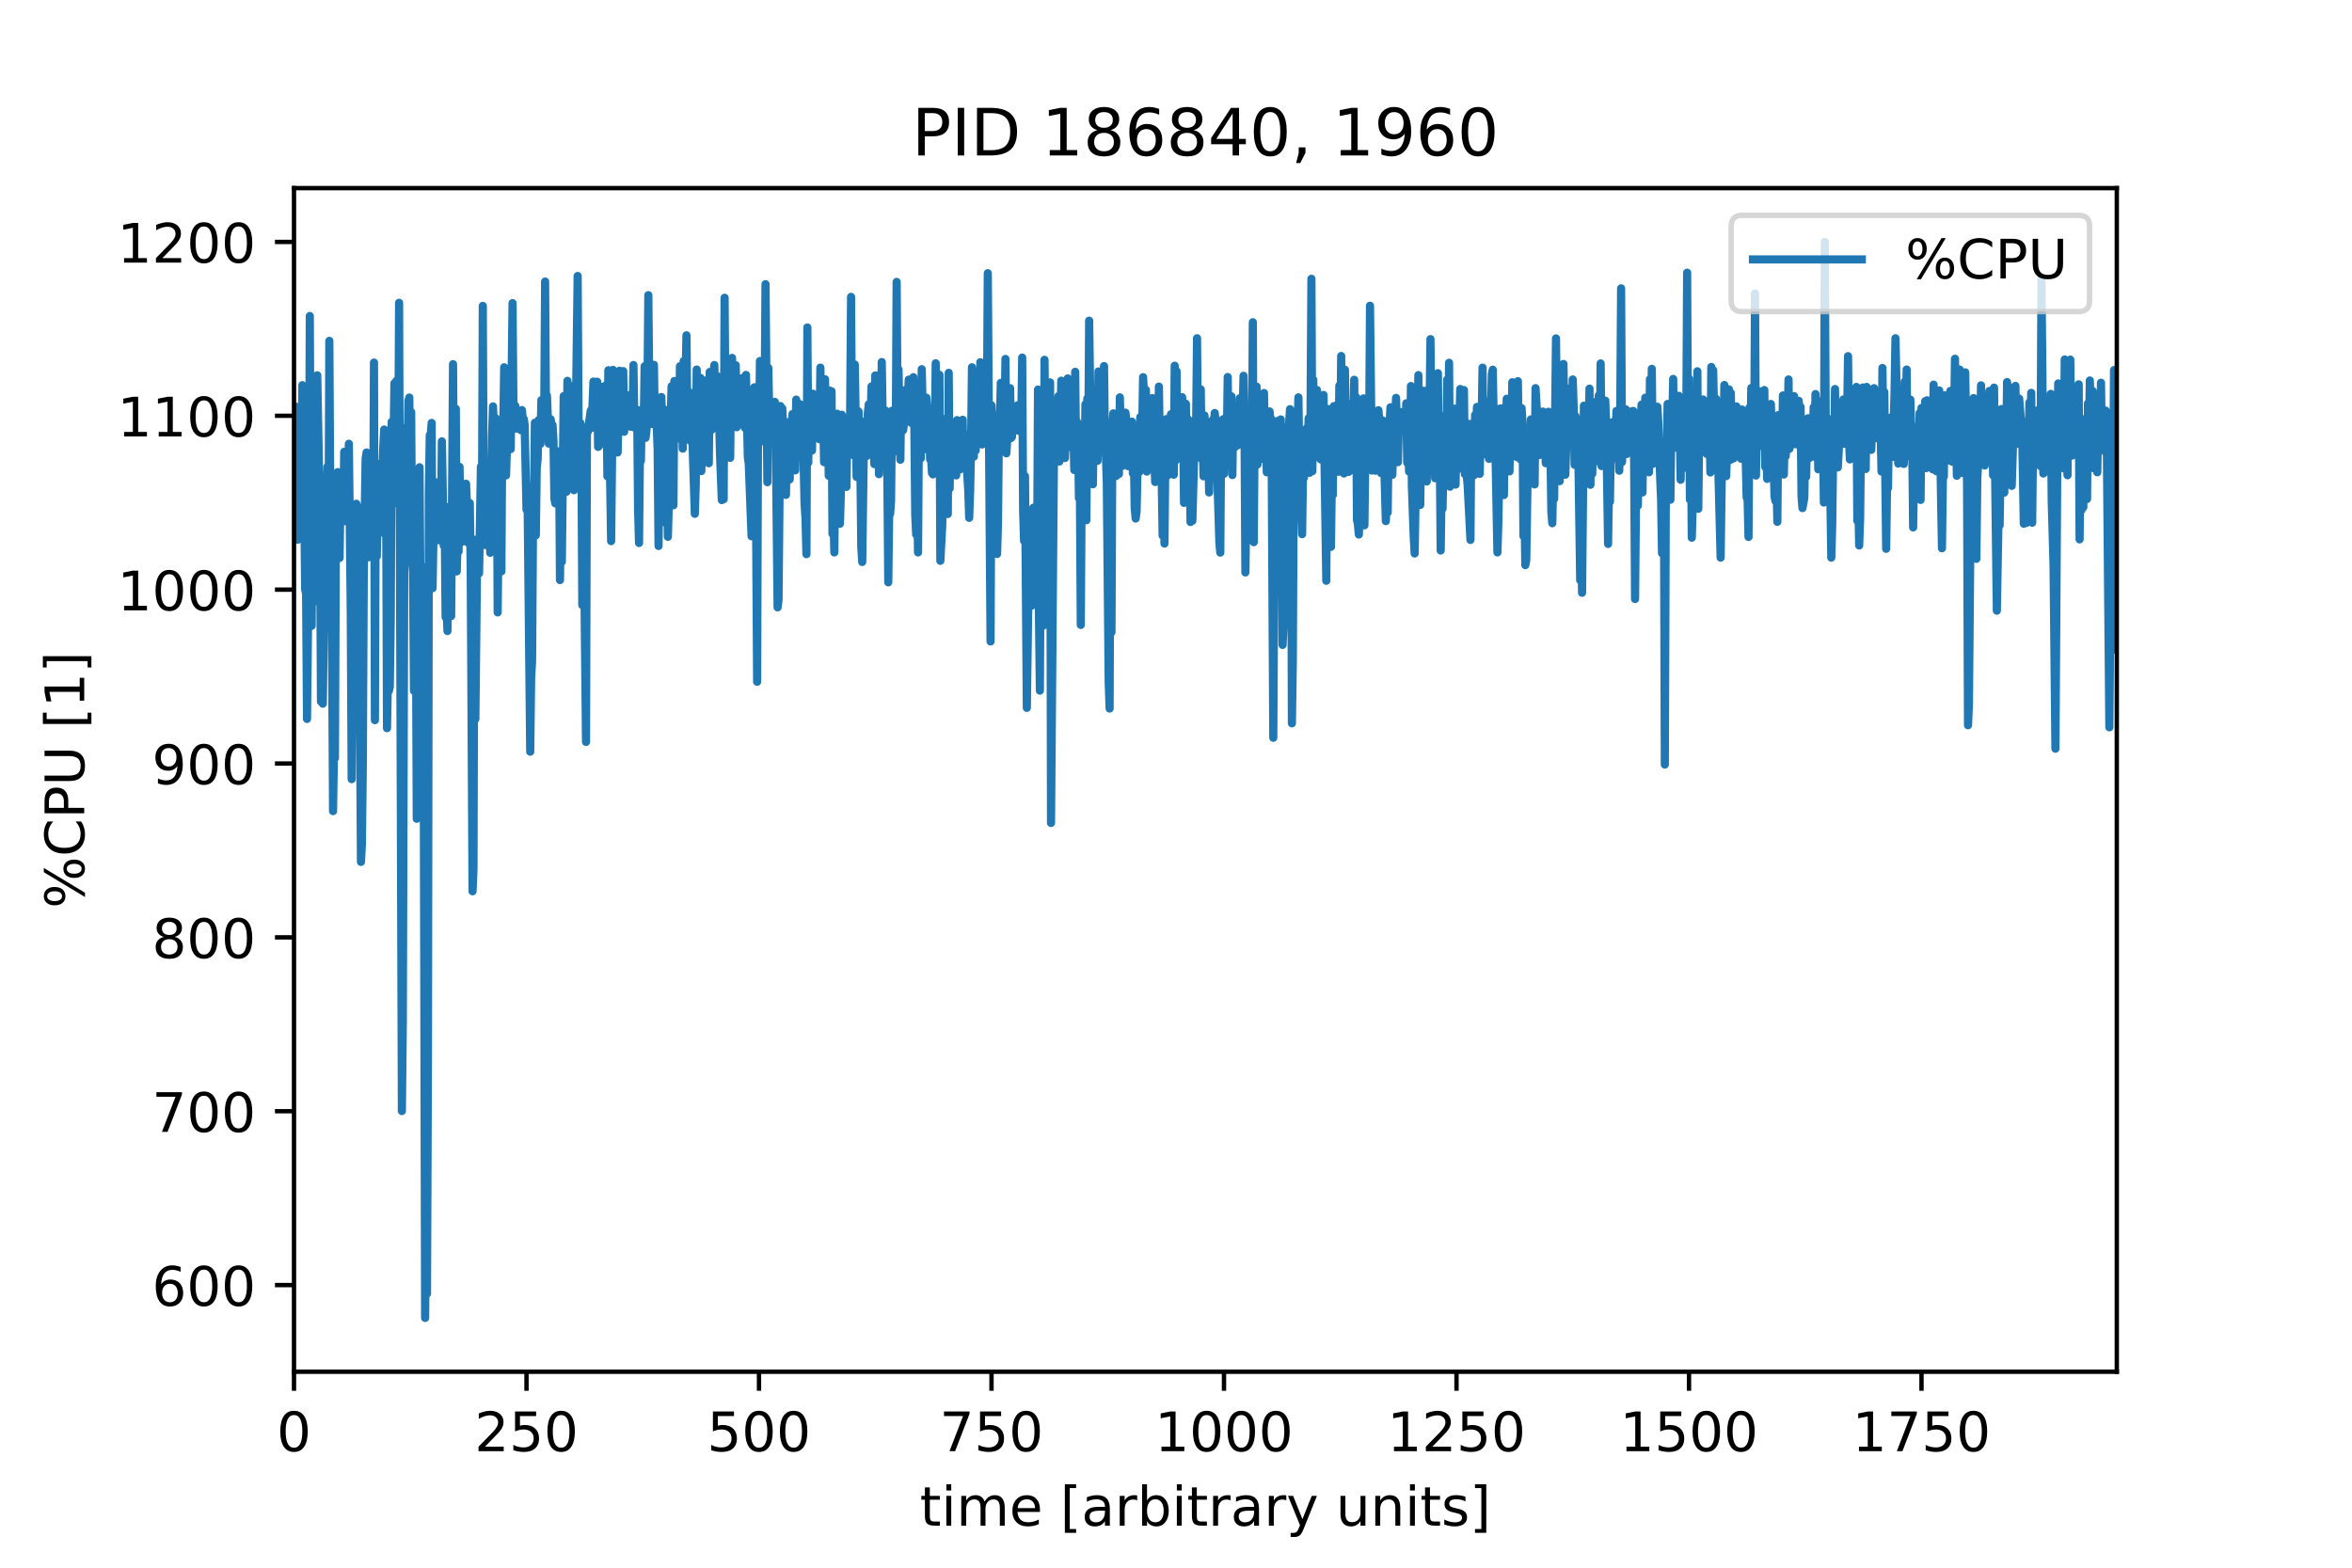 <?xml version="1.0" encoding="utf-8" standalone="no"?>
<!DOCTYPE svg PUBLIC "-//W3C//DTD SVG 1.1//EN"
  "http://www.w3.org/Graphics/SVG/1.1/DTD/svg11.dtd">
<!-- Created with matplotlib (https://matplotlib.org/) -->
<svg height="288pt" version="1.1" viewBox="0 0 432 288" width="432pt" xmlns="http://www.w3.org/2000/svg" xmlns:xlink="http://www.w3.org/1999/xlink">
 <defs>
  <style type="text/css">
*{stroke-linecap:butt;stroke-linejoin:round;}
  </style>
 </defs>
 <g id="figure_1">
  <g id="patch_1">
   <path d="M 0 288 
L 432 288 
L 432 0 
L 0 0 
z
" style="fill:#ffffff;"/>
  </g>
  <g id="axes_1">
   <g id="patch_2">
    <path d="M 54 252 
L 388.8 252 
L 388.8 34.56 
L 54 34.56 
z
" style="fill:#ffffff;"/>
   </g>
   <g id="matplotlib.axis_1">
    <g id="xtick_1">
     <g id="line2d_1">
      <defs>
       <path d="M 0 0 
L 0 3.5 
" id="m0e818f135c" style="stroke:#000000;stroke-width:0.8;"/>
      </defs>
      <g>
       <use style="stroke:#000000;stroke-width:0.8;" x="54" xlink:href="#m0e818f135c" y="252"/>
      </g>
     </g>
     <g id="text_1">
      <!-- 0 -->
      <defs>
       <path d="M 31.781 66.406 
Q 24.172 66.406 20.328 58.906 
Q 16.5 51.422 16.5 36.375 
Q 16.5 21.391 20.328 13.891 
Q 24.172 6.391 31.781 6.391 
Q 39.453 6.391 43.281 13.891 
Q 47.125 21.391 47.125 36.375 
Q 47.125 51.422 43.281 58.906 
Q 39.453 66.406 31.781 66.406 
z
M 31.781 74.219 
Q 44.047 74.219 50.516 64.516 
Q 56.984 54.828 56.984 36.375 
Q 56.984 17.969 50.516 8.266 
Q 44.047 -1.422 31.781 -1.422 
Q 19.531 -1.422 13.062 8.266 
Q 6.594 17.969 6.594 36.375 
Q 6.594 54.828 13.062 64.516 
Q 19.531 74.219 31.781 74.219 
z
" id="DejaVuSans-48"/>
      </defs>
      <g transform="translate(50.819 266.598)scale(0.1 -0.1)">
       <use xlink:href="#DejaVuSans-48"/>
      </g>
     </g>
    </g>
    <g id="xtick_2">
     <g id="line2d_2">
      <g>
       <use style="stroke:#000000;stroke-width:0.8;" x="96.704" xlink:href="#m0e818f135c" y="252"/>
      </g>
     </g>
     <g id="text_2">
      <!-- 250 -->
      <defs>
       <path d="M 19.188 8.297 
L 53.609 8.297 
L 53.609 0 
L 7.328 0 
L 7.328 8.297 
Q 12.938 14.109 22.625 23.891 
Q 32.328 33.688 34.812 36.531 
Q 39.547 41.844 41.422 45.531 
Q 43.312 49.219 43.312 52.781 
Q 43.312 58.594 39.234 62.25 
Q 35.156 65.922 28.609 65.922 
Q 23.969 65.922 18.812 64.312 
Q 13.672 62.703 7.812 59.422 
L 7.812 69.391 
Q 13.766 71.781 18.938 73 
Q 24.125 74.219 28.422 74.219 
Q 39.75 74.219 46.484 68.547 
Q 53.219 62.891 53.219 53.422 
Q 53.219 48.922 51.531 44.891 
Q 49.859 40.875 45.406 35.406 
Q 44.188 33.984 37.641 27.219 
Q 31.109 20.453 19.188 8.297 
z
" id="DejaVuSans-50"/>
       <path d="M 10.797 72.906 
L 49.516 72.906 
L 49.516 64.594 
L 19.828 64.594 
L 19.828 46.734 
Q 21.969 47.469 24.109 47.828 
Q 26.266 48.188 28.422 48.188 
Q 40.625 48.188 47.75 41.5 
Q 54.891 34.812 54.891 23.391 
Q 54.891 11.625 47.562 5.094 
Q 40.234 -1.422 26.906 -1.422 
Q 22.312 -1.422 17.547 -0.641 
Q 12.797 0.141 7.719 1.703 
L 7.719 11.625 
Q 12.109 9.234 16.797 8.062 
Q 21.484 6.891 26.703 6.891 
Q 35.156 6.891 40.078 11.328 
Q 45.016 15.766 45.016 23.391 
Q 45.016 31 40.078 35.438 
Q 35.156 39.891 26.703 39.891 
Q 22.75 39.891 18.812 39.016 
Q 14.891 38.141 10.797 36.281 
z
" id="DejaVuSans-53"/>
      </defs>
      <g transform="translate(87.16 266.598)scale(0.1 -0.1)">
       <use xlink:href="#DejaVuSans-50"/>
       <use x="63.623" xlink:href="#DejaVuSans-53"/>
       <use x="127.246" xlink:href="#DejaVuSans-48"/>
      </g>
     </g>
    </g>
    <g id="xtick_3">
     <g id="line2d_3">
      <g>
       <use style="stroke:#000000;stroke-width:0.8;" x="139.408" xlink:href="#m0e818f135c" y="252"/>
      </g>
     </g>
     <g id="text_3">
      <!-- 500 -->
      <g transform="translate(129.864 266.598)scale(0.1 -0.1)">
       <use xlink:href="#DejaVuSans-53"/>
       <use x="63.623" xlink:href="#DejaVuSans-48"/>
       <use x="127.246" xlink:href="#DejaVuSans-48"/>
      </g>
     </g>
    </g>
    <g id="xtick_4">
     <g id="line2d_4">
      <g>
       <use style="stroke:#000000;stroke-width:0.8;" x="182.112" xlink:href="#m0e818f135c" y="252"/>
      </g>
     </g>
     <g id="text_4">
      <!-- 750 -->
      <defs>
       <path d="M 8.203 72.906 
L 55.078 72.906 
L 55.078 68.703 
L 28.609 0 
L 18.312 0 
L 43.219 64.594 
L 8.203 64.594 
z
" id="DejaVuSans-55"/>
      </defs>
      <g transform="translate(172.568 266.598)scale(0.1 -0.1)">
       <use xlink:href="#DejaVuSans-55"/>
       <use x="63.623" xlink:href="#DejaVuSans-53"/>
       <use x="127.246" xlink:href="#DejaVuSans-48"/>
      </g>
     </g>
    </g>
    <g id="xtick_5">
     <g id="line2d_5">
      <g>
       <use style="stroke:#000000;stroke-width:0.8;" x="224.816" xlink:href="#m0e818f135c" y="252"/>
      </g>
     </g>
     <g id="text_5">
      <!-- 1000 -->
      <defs>
       <path d="M 12.406 8.297 
L 28.516 8.297 
L 28.516 63.922 
L 10.984 60.406 
L 10.984 69.391 
L 28.422 72.906 
L 38.281 72.906 
L 38.281 8.297 
L 54.391 8.297 
L 54.391 0 
L 12.406 0 
z
" id="DejaVuSans-49"/>
      </defs>
      <g transform="translate(212.091 266.598)scale(0.1 -0.1)">
       <use xlink:href="#DejaVuSans-49"/>
       <use x="63.623" xlink:href="#DejaVuSans-48"/>
       <use x="127.246" xlink:href="#DejaVuSans-48"/>
       <use x="190.869" xlink:href="#DejaVuSans-48"/>
      </g>
     </g>
    </g>
    <g id="xtick_6">
     <g id="line2d_6">
      <g>
       <use style="stroke:#000000;stroke-width:0.8;" x="267.52" xlink:href="#m0e818f135c" y="252"/>
      </g>
     </g>
     <g id="text_6">
      <!-- 1250 -->
      <g transform="translate(254.795 266.598)scale(0.1 -0.1)">
       <use xlink:href="#DejaVuSans-49"/>
       <use x="63.623" xlink:href="#DejaVuSans-50"/>
       <use x="127.246" xlink:href="#DejaVuSans-53"/>
       <use x="190.869" xlink:href="#DejaVuSans-48"/>
      </g>
     </g>
    </g>
    <g id="xtick_7">
     <g id="line2d_7">
      <g>
       <use style="stroke:#000000;stroke-width:0.8;" x="310.224" xlink:href="#m0e818f135c" y="252"/>
      </g>
     </g>
     <g id="text_7">
      <!-- 1500 -->
      <g transform="translate(297.499 266.598)scale(0.1 -0.1)">
       <use xlink:href="#DejaVuSans-49"/>
       <use x="63.623" xlink:href="#DejaVuSans-53"/>
       <use x="127.246" xlink:href="#DejaVuSans-48"/>
       <use x="190.869" xlink:href="#DejaVuSans-48"/>
      </g>
     </g>
    </g>
    <g id="xtick_8">
     <g id="line2d_8">
      <g>
       <use style="stroke:#000000;stroke-width:0.8;" x="352.929" xlink:href="#m0e818f135c" y="252"/>
      </g>
     </g>
     <g id="text_8">
      <!-- 1750 -->
      <g transform="translate(340.204 266.598)scale(0.1 -0.1)">
       <use xlink:href="#DejaVuSans-49"/>
       <use x="63.623" xlink:href="#DejaVuSans-55"/>
       <use x="127.246" xlink:href="#DejaVuSans-53"/>
       <use x="190.869" xlink:href="#DejaVuSans-48"/>
      </g>
     </g>
    </g>
    <g id="text_9">
     <!-- time [arbitrary units] -->
     <defs>
      <path d="M 18.312 70.219 
L 18.312 54.688 
L 36.812 54.688 
L 36.812 47.703 
L 18.312 47.703 
L 18.312 18.016 
Q 18.312 11.328 20.141 9.422 
Q 21.969 7.516 27.594 7.516 
L 36.812 7.516 
L 36.812 0 
L 27.594 0 
Q 17.188 0 13.234 3.875 
Q 9.281 7.766 9.281 18.016 
L 9.281 47.703 
L 2.688 47.703 
L 2.688 54.688 
L 9.281 54.688 
L 9.281 70.219 
z
" id="DejaVuSans-116"/>
      <path d="M 9.422 54.688 
L 18.406 54.688 
L 18.406 0 
L 9.422 0 
z
M 9.422 75.984 
L 18.406 75.984 
L 18.406 64.594 
L 9.422 64.594 
z
" id="DejaVuSans-105"/>
      <path d="M 52 44.188 
Q 55.375 50.25 60.062 53.125 
Q 64.75 56 71.094 56 
Q 79.641 56 84.281 50.016 
Q 88.922 44.047 88.922 33.016 
L 88.922 0 
L 79.891 0 
L 79.891 32.719 
Q 79.891 40.578 77.094 44.375 
Q 74.312 48.188 68.609 48.188 
Q 61.625 48.188 57.562 43.547 
Q 53.516 38.922 53.516 30.906 
L 53.516 0 
L 44.484 0 
L 44.484 32.719 
Q 44.484 40.625 41.703 44.406 
Q 38.922 48.188 33.109 48.188 
Q 26.219 48.188 22.156 43.531 
Q 18.109 38.875 18.109 30.906 
L 18.109 0 
L 9.078 0 
L 9.078 54.688 
L 18.109 54.688 
L 18.109 46.188 
Q 21.188 51.219 25.484 53.609 
Q 29.781 56 35.688 56 
Q 41.656 56 45.828 52.969 
Q 50 49.953 52 44.188 
z
" id="DejaVuSans-109"/>
      <path d="M 56.203 29.594 
L 56.203 25.203 
L 14.891 25.203 
Q 15.484 15.922 20.484 11.062 
Q 25.484 6.203 34.422 6.203 
Q 39.594 6.203 44.453 7.469 
Q 49.312 8.734 54.109 11.281 
L 54.109 2.781 
Q 49.266 0.734 44.188 -0.344 
Q 39.109 -1.422 33.891 -1.422 
Q 20.797 -1.422 13.156 6.188 
Q 5.516 13.812 5.516 26.812 
Q 5.516 40.234 12.766 48.109 
Q 20.016 56 32.328 56 
Q 43.359 56 49.781 48.891 
Q 56.203 41.797 56.203 29.594 
z
M 47.219 32.234 
Q 47.125 39.594 43.094 43.984 
Q 39.062 48.391 32.422 48.391 
Q 24.906 48.391 20.391 44.141 
Q 15.875 39.891 15.188 32.172 
z
" id="DejaVuSans-101"/>
      <path id="DejaVuSans-32"/>
      <path d="M 8.594 75.984 
L 29.297 75.984 
L 29.297 69 
L 17.578 69 
L 17.578 -6.203 
L 29.297 -6.203 
L 29.297 -13.188 
L 8.594 -13.188 
z
" id="DejaVuSans-91"/>
      <path d="M 34.281 27.484 
Q 23.391 27.484 19.188 25 
Q 14.984 22.516 14.984 16.5 
Q 14.984 11.719 18.141 8.906 
Q 21.297 6.109 26.703 6.109 
Q 34.188 6.109 38.703 11.406 
Q 43.219 16.703 43.219 25.484 
L 43.219 27.484 
z
M 52.203 31.203 
L 52.203 0 
L 43.219 0 
L 43.219 8.297 
Q 40.141 3.328 35.547 0.953 
Q 30.953 -1.422 24.312 -1.422 
Q 15.922 -1.422 10.953 3.297 
Q 6 8.016 6 15.922 
Q 6 25.141 12.172 29.828 
Q 18.359 34.516 30.609 34.516 
L 43.219 34.516 
L 43.219 35.406 
Q 43.219 41.609 39.141 45 
Q 35.062 48.391 27.688 48.391 
Q 23 48.391 18.547 47.266 
Q 14.109 46.141 10.016 43.891 
L 10.016 52.203 
Q 14.938 54.109 19.578 55.047 
Q 24.219 56 28.609 56 
Q 40.484 56 46.344 49.844 
Q 52.203 43.703 52.203 31.203 
z
" id="DejaVuSans-97"/>
      <path d="M 41.109 46.297 
Q 39.594 47.172 37.812 47.578 
Q 36.031 48 33.891 48 
Q 26.266 48 22.188 43.047 
Q 18.109 38.094 18.109 28.812 
L 18.109 0 
L 9.078 0 
L 9.078 54.688 
L 18.109 54.688 
L 18.109 46.188 
Q 20.953 51.172 25.484 53.578 
Q 30.031 56 36.531 56 
Q 37.453 56 38.578 55.875 
Q 39.703 55.766 41.062 55.516 
z
" id="DejaVuSans-114"/>
      <path d="M 48.688 27.297 
Q 48.688 37.203 44.609 42.844 
Q 40.531 48.484 33.406 48.484 
Q 26.266 48.484 22.188 42.844 
Q 18.109 37.203 18.109 27.297 
Q 18.109 17.391 22.188 11.75 
Q 26.266 6.109 33.406 6.109 
Q 40.531 6.109 44.609 11.75 
Q 48.688 17.391 48.688 27.297 
z
M 18.109 46.391 
Q 20.953 51.266 25.266 53.625 
Q 29.594 56 35.594 56 
Q 45.562 56 51.781 48.094 
Q 58.016 40.188 58.016 27.297 
Q 58.016 14.406 51.781 6.484 
Q 45.562 -1.422 35.594 -1.422 
Q 29.594 -1.422 25.266 0.953 
Q 20.953 3.328 18.109 8.203 
L 18.109 0 
L 9.078 0 
L 9.078 75.984 
L 18.109 75.984 
z
" id="DejaVuSans-98"/>
      <path d="M 32.172 -5.078 
Q 28.375 -14.844 24.75 -17.812 
Q 21.141 -20.797 15.094 -20.797 
L 7.906 -20.797 
L 7.906 -13.281 
L 13.188 -13.281 
Q 16.891 -13.281 18.938 -11.516 
Q 21 -9.766 23.484 -3.219 
L 25.094 0.875 
L 2.984 54.688 
L 12.5 54.688 
L 29.594 11.922 
L 46.688 54.688 
L 56.203 54.688 
z
" id="DejaVuSans-121"/>
      <path d="M 8.5 21.578 
L 8.5 54.688 
L 17.484 54.688 
L 17.484 21.922 
Q 17.484 14.156 20.5 10.266 
Q 23.531 6.391 29.594 6.391 
Q 36.859 6.391 41.078 11.031 
Q 45.312 15.672 45.312 23.688 
L 45.312 54.688 
L 54.297 54.688 
L 54.297 0 
L 45.312 0 
L 45.312 8.406 
Q 42.047 3.422 37.719 1 
Q 33.406 -1.422 27.688 -1.422 
Q 18.266 -1.422 13.375 4.438 
Q 8.5 10.297 8.5 21.578 
z
M 31.109 56 
z
" id="DejaVuSans-117"/>
      <path d="M 54.891 33.016 
L 54.891 0 
L 45.906 0 
L 45.906 32.719 
Q 45.906 40.484 42.875 44.328 
Q 39.844 48.188 33.797 48.188 
Q 26.516 48.188 22.312 43.547 
Q 18.109 38.922 18.109 30.906 
L 18.109 0 
L 9.078 0 
L 9.078 54.688 
L 18.109 54.688 
L 18.109 46.188 
Q 21.344 51.125 25.703 53.562 
Q 30.078 56 35.797 56 
Q 45.219 56 50.047 50.172 
Q 54.891 44.344 54.891 33.016 
z
" id="DejaVuSans-110"/>
      <path d="M 44.281 53.078 
L 44.281 44.578 
Q 40.484 46.531 36.375 47.5 
Q 32.281 48.484 27.875 48.484 
Q 21.188 48.484 17.844 46.438 
Q 14.5 44.391 14.5 40.281 
Q 14.5 37.156 16.891 35.375 
Q 19.281 33.594 26.516 31.984 
L 29.594 31.297 
Q 39.156 29.25 43.188 25.516 
Q 47.219 21.781 47.219 15.094 
Q 47.219 7.469 41.188 3.016 
Q 35.156 -1.422 24.609 -1.422 
Q 20.219 -1.422 15.453 -0.562 
Q 10.688 0.297 5.422 2 
L 5.422 11.281 
Q 10.406 8.688 15.234 7.391 
Q 20.062 6.109 24.812 6.109 
Q 31.156 6.109 34.562 8.281 
Q 37.984 10.453 37.984 14.406 
Q 37.984 18.062 35.516 20.016 
Q 33.062 21.969 24.703 23.781 
L 21.578 24.516 
Q 13.234 26.266 9.516 29.906 
Q 5.812 33.547 5.812 39.891 
Q 5.812 47.609 11.281 51.797 
Q 16.75 56 26.812 56 
Q 31.781 56 36.172 55.266 
Q 40.578 54.547 44.281 53.078 
z
" id="DejaVuSans-115"/>
      <path d="M 30.422 75.984 
L 30.422 -13.188 
L 9.719 -13.188 
L 9.719 -6.203 
L 21.391 -6.203 
L 21.391 69 
L 9.719 69 
L 9.719 75.984 
z
" id="DejaVuSans-93"/>
     </defs>
     <g transform="translate(168.955 280.277)scale(0.1 -0.1)">
      <use xlink:href="#DejaVuSans-116"/>
      <use x="39.209" xlink:href="#DejaVuSans-105"/>
      <use x="66.992" xlink:href="#DejaVuSans-109"/>
      <use x="164.404" xlink:href="#DejaVuSans-101"/>
      <use x="225.928" xlink:href="#DejaVuSans-32"/>
      <use x="257.715" xlink:href="#DejaVuSans-91"/>
      <use x="296.729" xlink:href="#DejaVuSans-97"/>
      <use x="358.008" xlink:href="#DejaVuSans-114"/>
      <use x="399.121" xlink:href="#DejaVuSans-98"/>
      <use x="462.598" xlink:href="#DejaVuSans-105"/>
      <use x="490.381" xlink:href="#DejaVuSans-116"/>
      <use x="529.59" xlink:href="#DejaVuSans-114"/>
      <use x="570.703" xlink:href="#DejaVuSans-97"/>
      <use x="631.982" xlink:href="#DejaVuSans-114"/>
      <use x="673.096" xlink:href="#DejaVuSans-121"/>
      <use x="732.275" xlink:href="#DejaVuSans-32"/>
      <use x="764.062" xlink:href="#DejaVuSans-117"/>
      <use x="827.441" xlink:href="#DejaVuSans-110"/>
      <use x="890.82" xlink:href="#DejaVuSans-105"/>
      <use x="918.604" xlink:href="#DejaVuSans-116"/>
      <use x="957.812" xlink:href="#DejaVuSans-115"/>
      <use x="1009.912" xlink:href="#DejaVuSans-93"/>
     </g>
    </g>
   </g>
   <g id="matplotlib.axis_2">
    <g id="ytick_1">
     <g id="line2d_9">
      <defs>
       <path d="M 0 0 
L -3.5 0 
" id="m6770625bed" style="stroke:#000000;stroke-width:0.8;"/>
      </defs>
      <g>
       <use style="stroke:#000000;stroke-width:0.8;" x="54" xlink:href="#m6770625bed" y="236.08"/>
      </g>
     </g>
     <g id="text_10">
      <!-- 600 -->
      <defs>
       <path d="M 33.016 40.375 
Q 26.375 40.375 22.484 35.828 
Q 18.609 31.297 18.609 23.391 
Q 18.609 15.531 22.484 10.953 
Q 26.375 6.391 33.016 6.391 
Q 39.656 6.391 43.531 10.953 
Q 47.406 15.531 47.406 23.391 
Q 47.406 31.297 43.531 35.828 
Q 39.656 40.375 33.016 40.375 
z
M 52.594 71.297 
L 52.594 62.312 
Q 48.875 64.062 45.094 64.984 
Q 41.312 65.922 37.594 65.922 
Q 27.828 65.922 22.672 59.328 
Q 17.531 52.734 16.797 39.406 
Q 19.672 43.656 24.016 45.922 
Q 28.375 48.188 33.594 48.188 
Q 44.578 48.188 50.953 41.516 
Q 57.328 34.859 57.328 23.391 
Q 57.328 12.156 50.688 5.359 
Q 44.047 -1.422 33.016 -1.422 
Q 20.359 -1.422 13.672 8.266 
Q 6.984 17.969 6.984 36.375 
Q 6.984 53.656 15.188 63.938 
Q 23.391 74.219 37.203 74.219 
Q 40.922 74.219 44.703 73.484 
Q 48.484 72.75 52.594 71.297 
z
" id="DejaVuSans-54"/>
      </defs>
      <g transform="translate(27.913 239.879)scale(0.1 -0.1)">
       <use xlink:href="#DejaVuSans-54"/>
       <use x="63.623" xlink:href="#DejaVuSans-48"/>
       <use x="127.246" xlink:href="#DejaVuSans-48"/>
      </g>
     </g>
    </g>
    <g id="ytick_2">
     <g id="line2d_10">
      <g>
       <use style="stroke:#000000;stroke-width:0.8;" x="54" xlink:href="#m6770625bed" y="204.14"/>
      </g>
     </g>
     <g id="text_11">
      <!-- 700 -->
      <g transform="translate(27.913 207.94)scale(0.1 -0.1)">
       <use xlink:href="#DejaVuSans-55"/>
       <use x="63.623" xlink:href="#DejaVuSans-48"/>
       <use x="127.246" xlink:href="#DejaVuSans-48"/>
      </g>
     </g>
    </g>
    <g id="ytick_3">
     <g id="line2d_11">
      <g>
       <use style="stroke:#000000;stroke-width:0.8;" x="54" xlink:href="#m6770625bed" y="172.201"/>
      </g>
     </g>
     <g id="text_12">
      <!-- 800 -->
      <defs>
       <path d="M 31.781 34.625 
Q 24.75 34.625 20.719 30.859 
Q 16.703 27.094 16.703 20.516 
Q 16.703 13.922 20.719 10.156 
Q 24.75 6.391 31.781 6.391 
Q 38.812 6.391 42.859 10.172 
Q 46.922 13.969 46.922 20.516 
Q 46.922 27.094 42.891 30.859 
Q 38.875 34.625 31.781 34.625 
z
M 21.922 38.812 
Q 15.578 40.375 12.031 44.719 
Q 8.5 49.078 8.5 55.328 
Q 8.5 64.062 14.719 69.141 
Q 20.953 74.219 31.781 74.219 
Q 42.672 74.219 48.875 69.141 
Q 55.078 64.062 55.078 55.328 
Q 55.078 49.078 51.531 44.719 
Q 48 40.375 41.703 38.812 
Q 48.828 37.156 52.797 32.312 
Q 56.781 27.484 56.781 20.516 
Q 56.781 9.906 50.312 4.234 
Q 43.844 -1.422 31.781 -1.422 
Q 19.734 -1.422 13.25 4.234 
Q 6.781 9.906 6.781 20.516 
Q 6.781 27.484 10.781 32.312 
Q 14.797 37.156 21.922 38.812 
z
M 18.312 54.391 
Q 18.312 48.734 21.844 45.562 
Q 25.391 42.391 31.781 42.391 
Q 38.141 42.391 41.719 45.562 
Q 45.312 48.734 45.312 54.391 
Q 45.312 60.062 41.719 63.234 
Q 38.141 66.406 31.781 66.406 
Q 25.391 66.406 21.844 63.234 
Q 18.312 60.062 18.312 54.391 
z
" id="DejaVuSans-56"/>
      </defs>
      <g transform="translate(27.913 176)scale(0.1 -0.1)">
       <use xlink:href="#DejaVuSans-56"/>
       <use x="63.623" xlink:href="#DejaVuSans-48"/>
       <use x="127.246" xlink:href="#DejaVuSans-48"/>
      </g>
     </g>
    </g>
    <g id="ytick_4">
     <g id="line2d_12">
      <g>
       <use style="stroke:#000000;stroke-width:0.8;" x="54" xlink:href="#m6770625bed" y="140.262"/>
      </g>
     </g>
     <g id="text_13">
      <!-- 900 -->
      <defs>
       <path d="M 10.984 1.516 
L 10.984 10.5 
Q 14.703 8.734 18.5 7.812 
Q 22.312 6.891 25.984 6.891 
Q 35.75 6.891 40.891 13.453 
Q 46.047 20.016 46.781 33.406 
Q 43.953 29.203 39.594 26.953 
Q 35.25 24.703 29.984 24.703 
Q 19.047 24.703 12.672 31.312 
Q 6.297 37.938 6.297 49.422 
Q 6.297 60.641 12.938 67.422 
Q 19.578 74.219 30.609 74.219 
Q 43.266 74.219 49.922 64.516 
Q 56.594 54.828 56.594 36.375 
Q 56.594 19.141 48.406 8.859 
Q 40.234 -1.422 26.422 -1.422 
Q 22.703 -1.422 18.891 -0.688 
Q 15.094 0.047 10.984 1.516 
z
M 30.609 32.422 
Q 37.25 32.422 41.125 36.953 
Q 45.016 41.5 45.016 49.422 
Q 45.016 57.281 41.125 61.844 
Q 37.25 66.406 30.609 66.406 
Q 23.969 66.406 20.094 61.844 
Q 16.219 57.281 16.219 49.422 
Q 16.219 41.5 20.094 36.953 
Q 23.969 32.422 30.609 32.422 
z
" id="DejaVuSans-57"/>
      </defs>
      <g transform="translate(27.913 144.061)scale(0.1 -0.1)">
       <use xlink:href="#DejaVuSans-57"/>
       <use x="63.623" xlink:href="#DejaVuSans-48"/>
       <use x="127.246" xlink:href="#DejaVuSans-48"/>
      </g>
     </g>
    </g>
    <g id="ytick_5">
     <g id="line2d_13">
      <g>
       <use style="stroke:#000000;stroke-width:0.8;" x="54" xlink:href="#m6770625bed" y="108.322"/>
      </g>
     </g>
     <g id="text_14">
      <!-- 1000 -->
      <g transform="translate(21.55 112.122)scale(0.1 -0.1)">
       <use xlink:href="#DejaVuSans-49"/>
       <use x="63.623" xlink:href="#DejaVuSans-48"/>
       <use x="127.246" xlink:href="#DejaVuSans-48"/>
       <use x="190.869" xlink:href="#DejaVuSans-48"/>
      </g>
     </g>
    </g>
    <g id="ytick_6">
     <g id="line2d_14">
      <g>
       <use style="stroke:#000000;stroke-width:0.8;" x="54" xlink:href="#m6770625bed" y="76.383"/>
      </g>
     </g>
     <g id="text_15">
      <!-- 1100 -->
      <g transform="translate(21.55 80.182)scale(0.1 -0.1)">
       <use xlink:href="#DejaVuSans-49"/>
       <use x="63.623" xlink:href="#DejaVuSans-49"/>
       <use x="127.246" xlink:href="#DejaVuSans-48"/>
       <use x="190.869" xlink:href="#DejaVuSans-48"/>
      </g>
     </g>
    </g>
    <g id="ytick_7">
     <g id="line2d_15">
      <g>
       <use style="stroke:#000000;stroke-width:0.8;" x="54" xlink:href="#m6770625bed" y="44.444"/>
      </g>
     </g>
     <g id="text_16">
      <!-- 1200 -->
      <g transform="translate(21.55 48.243)scale(0.1 -0.1)">
       <use xlink:href="#DejaVuSans-49"/>
       <use x="63.623" xlink:href="#DejaVuSans-50"/>
       <use x="127.246" xlink:href="#DejaVuSans-48"/>
       <use x="190.869" xlink:href="#DejaVuSans-48"/>
      </g>
     </g>
    </g>
    <g id="text_17">
     <!-- %CPU [1] -->
     <defs>
      <path d="M 72.703 32.078 
Q 68.453 32.078 66.031 28.469 
Q 63.625 24.859 63.625 18.406 
Q 63.625 12.062 66.031 8.422 
Q 68.453 4.781 72.703 4.781 
Q 76.859 4.781 79.266 8.422 
Q 81.688 12.062 81.688 18.406 
Q 81.688 24.812 79.266 28.438 
Q 76.859 32.078 72.703 32.078 
z
M 72.703 38.281 
Q 80.422 38.281 84.953 32.906 
Q 89.5 27.547 89.5 18.406 
Q 89.5 9.281 84.938 3.922 
Q 80.375 -1.422 72.703 -1.422 
Q 64.891 -1.422 60.344 3.922 
Q 55.812 9.281 55.812 18.406 
Q 55.812 27.594 60.375 32.938 
Q 64.938 38.281 72.703 38.281 
z
M 22.312 68.016 
Q 18.109 68.016 15.688 64.375 
Q 13.281 60.75 13.281 54.391 
Q 13.281 47.953 15.672 44.328 
Q 18.062 40.719 22.312 40.719 
Q 26.562 40.719 28.969 44.328 
Q 31.391 47.953 31.391 54.391 
Q 31.391 60.688 28.953 64.344 
Q 26.516 68.016 22.312 68.016 
z
M 66.406 74.219 
L 74.219 74.219 
L 28.609 -1.422 
L 20.797 -1.422 
z
M 22.312 74.219 
Q 30.031 74.219 34.609 68.875 
Q 39.203 63.531 39.203 54.391 
Q 39.203 45.172 34.641 39.844 
Q 30.078 34.516 22.312 34.516 
Q 14.547 34.516 10.031 39.859 
Q 5.516 45.219 5.516 54.391 
Q 5.516 63.484 10.047 68.844 
Q 14.594 74.219 22.312 74.219 
z
" id="DejaVuSans-37"/>
      <path d="M 64.406 67.281 
L 64.406 56.891 
Q 59.422 61.531 53.781 63.812 
Q 48.141 66.109 41.797 66.109 
Q 29.297 66.109 22.656 58.469 
Q 16.016 50.828 16.016 36.375 
Q 16.016 21.969 22.656 14.328 
Q 29.297 6.688 41.797 6.688 
Q 48.141 6.688 53.781 8.984 
Q 59.422 11.281 64.406 15.922 
L 64.406 5.609 
Q 59.234 2.094 53.438 0.328 
Q 47.656 -1.422 41.219 -1.422 
Q 24.656 -1.422 15.125 8.703 
Q 5.609 18.844 5.609 36.375 
Q 5.609 53.953 15.125 64.078 
Q 24.656 74.219 41.219 74.219 
Q 47.75 74.219 53.531 72.484 
Q 59.328 70.75 64.406 67.281 
z
" id="DejaVuSans-67"/>
      <path d="M 19.672 64.797 
L 19.672 37.406 
L 32.078 37.406 
Q 38.969 37.406 42.719 40.969 
Q 46.484 44.531 46.484 51.125 
Q 46.484 57.672 42.719 61.234 
Q 38.969 64.797 32.078 64.797 
z
M 9.812 72.906 
L 32.078 72.906 
Q 44.344 72.906 50.609 67.359 
Q 56.891 61.812 56.891 51.125 
Q 56.891 40.328 50.609 34.812 
Q 44.344 29.297 32.078 29.297 
L 19.672 29.297 
L 19.672 0 
L 9.812 0 
z
" id="DejaVuSans-80"/>
      <path d="M 8.688 72.906 
L 18.609 72.906 
L 18.609 28.609 
Q 18.609 16.891 22.844 11.734 
Q 27.094 6.594 36.625 6.594 
Q 46.094 6.594 50.344 11.734 
Q 54.594 16.891 54.594 28.609 
L 54.594 72.906 
L 64.5 72.906 
L 64.5 27.391 
Q 64.5 13.141 57.438 5.859 
Q 50.391 -1.422 36.625 -1.422 
Q 22.797 -1.422 15.734 5.859 
Q 8.688 13.141 8.688 27.391 
z
" id="DejaVuSans-85"/>
     </defs>
     <g transform="translate(15.47 166.868)rotate(-90)scale(0.1 -0.1)">
      <use xlink:href="#DejaVuSans-37"/>
      <use x="95.02" xlink:href="#DejaVuSans-67"/>
      <use x="164.844" xlink:href="#DejaVuSans-80"/>
      <use x="225.146" xlink:href="#DejaVuSans-85"/>
      <use x="298.34" xlink:href="#DejaVuSans-32"/>
      <use x="330.127" xlink:href="#DejaVuSans-91"/>
      <use x="369.141" xlink:href="#DejaVuSans-49"/>
      <use x="432.764" xlink:href="#DejaVuSans-93"/>
     </g>
    </g>
   </g>
   <g id="line2d_16">
    <path clip-path="url(#p85c94c415e)" d="M 54 89.255 
L 54.342 74.69 
L 54.512 80.407 
L 54.683 99.156 
L 54.854 89.318 
L 55.196 92.864 
L 55.367 95.515 
L 55.537 70.762 
L 55.708 91.522 
L 55.879 92.321 
L 56.05 108.29 
L 56.221 109.057 
L 56.391 132.085 
L 56.733 99.826 
L 56.904 58.05 
L 57.075 100.433 
L 57.246 114.966 
L 57.416 84.464 
L 57.587 110.622 
L 57.929 82.515 
L 58.1 81.014 
L 58.27 68.941 
L 58.783 96.377 
L 58.954 128.891 
L 59.124 117.521 
L 59.295 129.275 
L 59.808 90.724 
L 59.979 91.937 
L 60.149 85.741 
L 60.32 104.777 
L 60.491 62.617 
L 60.662 91.778 
L 60.833 92.001 
L 61.174 149.013 
L 61.345 137.834 
L 61.516 139.272 
L 61.687 99.443 
L 62.028 86.731 
L 62.199 91.746 
L 62.37 102.509 
L 62.541 90.341 
L 62.712 89.574 
L 63.053 95.483 
L 63.224 82.994 
L 63.395 95.738 
L 63.566 85.869 
L 63.737 92.991 
L 63.907 91.842 
L 64.078 81.525 
L 64.42 111.9 
L 64.591 143.136 
L 64.761 110.462 
L 64.932 120.395 
L 65.445 92.544 
L 65.616 96.92 
L 65.786 93.119 
L 66.128 133.043 
L 66.299 158.339 
L 66.47 155.05 
L 66.64 140.166 
L 66.811 105.991 
L 67.153 84.272 
L 67.324 83.122 
L 67.665 102.382 
L 68.007 88.648 
L 68.178 85.166 
L 68.349 86.572 
L 68.519 101.487 
L 68.69 66.61 
L 68.861 132.309 
L 69.032 85.071 
L 69.203 102.222 
L 69.373 94.333 
L 69.544 93.598 
L 69.886 89.67 
L 70.057 91.842 
L 70.398 82.068 
L 70.569 78.906 
L 70.74 98.166 
L 70.911 87.785 
L 71.082 133.778 
L 71.252 124.611 
L 71.423 126.943 
L 71.594 126.176 
L 71.765 113.816 
L 71.936 77.501 
L 72.107 87.721 
L 72.277 81.621 
L 72.448 70.41 
L 72.619 92.449 
L 72.79 69.995 
L 73.131 86.348 
L 73.302 55.622 
L 73.815 204.109 
L 73.986 187.788 
L 74.327 79.801 
L 74.498 80.823 
L 74.669 78.491 
L 74.84 84.528 
L 75.01 73.668 
L 75.181 73.029 
L 75.352 86.795 
L 75.523 75.712 
L 75.694 102.957 
L 75.864 105.16 
L 76.035 126.911 
L 76.206 95.323 
L 76.377 110.079 
L 76.548 150.418 
L 76.719 148.055 
L 77.06 85.837 
L 77.402 135.024 
L 77.573 108.77 
L 77.743 104.202 
L 78.085 242.116 
L 78.256 219.567 
L 78.427 237.677 
L 78.598 194.782 
L 78.768 90.436 
L 78.939 79.928 
L 79.11 80.28 
L 79.281 77.693 
L 79.452 108.067 
L 79.622 98.07 
L 79.793 95.994 
L 79.964 88.584 
L 80.306 91.714 
L 80.477 90.915 
L 80.647 99.252 
L 80.818 89.638 
L 80.989 97.303 
L 81.16 81.078 
L 81.501 100.242 
L 81.672 95.099 
L 81.843 113.401 
L 82.014 111.452 
L 82.185 115.924 
L 82.526 93.087 
L 82.868 113.177 
L 83.21 66.897 
L 83.38 93.822 
L 83.551 96.026 
L 83.722 75.105 
L 83.893 104.969 
L 84.064 98.741 
L 84.234 101.296 
L 84.405 85.773 
L 84.576 95.706 
L 84.747 94.461 
L 84.918 99.507 
L 85.089 93.087 
L 85.43 93.95 
L 85.601 88.871 
L 85.772 92.736 
L 85.943 99.676 
L 86.113 93.678 
L 86.284 92.417 
L 86.455 104.397 
L 86.797 163.737 
L 86.968 159.713 
L 87.138 99.156 
L 87.309 132.085 
L 87.651 101.008 
L 87.822 101.008 
L 87.992 105.32 
L 88.334 85.709 
L 88.505 98.038 
L 88.676 56.197 
L 88.847 92.385 
L 89.017 99.507 
L 89.188 100.146 
L 89.359 86.061 
L 89.53 93.79 
L 89.701 91.778 
L 89.871 91.65 
L 90.042 101.551 
L 90.384 80.024 
L 90.555 74.658 
L 90.726 78.874 
L 90.896 78.747 
L 91.067 76.862 
L 91.238 78.204 
L 91.409 112.506 
L 91.58 95.483 
L 92.092 104.969 
L 92.263 77.724 
L 92.434 78.97 
L 92.604 67.472 
L 92.775 82.42 
L 92.946 87.338 
L 93.459 71.081 
L 93.8 82.515 
L 94.142 55.686 
L 94.313 75.84 
L 94.483 76.511 
L 94.654 74.562 
L 94.825 78.747 
L 94.996 78.363 
L 95.167 76.511 
L 95.338 76.447 
L 95.679 79.034 
L 95.85 75.329 
L 96.021 76.83 
L 96.192 76.958 
L 96.362 77.98 
L 96.704 93.63 
L 96.875 89.255 
L 97.387 138.09 
L 97.558 124.452 
L 97.729 121.449 
L 97.9 95.962 
L 98.071 93.79 
L 98.241 77.661 
L 98.412 98.357 
L 98.583 85.901 
L 98.754 84.336 
L 98.925 77.181 
L 99.266 81.557 
L 99.437 73.508 
L 99.608 77.884 
L 99.779 77.277 
L 99.95 77.693 
L 100.12 51.726 
L 100.291 77.693 
L 100.462 72.678 
L 100.804 81.493 
L 100.974 77.086 
L 101.145 77.022 
L 101.316 78.172 
L 101.487 78.076 
L 101.658 80.855 
L 101.829 91.618 
L 101.999 92.48 
L 102.17 85.901 
L 102.341 86.827 
L 102.683 82.899 
L 102.853 106.566 
L 103.024 93.918 
L 103.195 103.212 
L 103.537 72.774 
L 104.049 90.341 
L 104.22 69.963 
L 104.391 79.449 
L 104.562 72.486 
L 104.903 83.857 
L 105.074 70.953 
L 105.245 88.296 
L 105.416 90.053 
L 105.587 76.958 
L 105.757 77.022 
L 106.099 50.704 
L 106.27 78.267 
L 106.441 78.14 
L 106.611 77.724 
L 106.782 81.94 
L 106.953 111.165 
L 107.124 87.37 
L 107.636 136.301 
L 107.807 78.459 
L 107.978 79.321 
L 108.49 75.457 
L 108.661 78.619 
L 109.003 70.091 
L 109.174 76.926 
L 109.344 76.351 
L 109.515 77.501 
L 109.686 70.123 
L 109.857 82.1 
L 110.028 81.94 
L 110.199 75.712 
L 110.369 75.265 
L 110.54 71.081 
L 110.711 77.788 
L 110.882 78.204 
L 111.053 77.693 
L 111.223 70.826 
L 111.394 72.87 
L 111.565 87.498 
L 111.736 68.015 
L 112.248 99.411 
L 112.59 67.951 
L 112.932 73.892 
L 113.102 73.988 
L 113.273 81.078 
L 113.444 83.122 
L 113.786 68.111 
L 113.957 77.948 
L 114.127 73.764 
L 114.298 77.054 
L 114.469 68.175 
L 114.64 79.321 
L 115.152 72.582 
L 115.323 77.118 
L 115.494 72.902 
L 115.836 78.395 
L 116.177 77.15 
L 116.348 67.057 
L 116.519 78.14 
L 116.69 78.651 
L 116.86 76.096 
L 117.031 75.297 
L 117.202 93.678 
L 117.373 99.753 
L 117.544 82.547 
L 117.714 84.678 
L 117.885 75.265 
L 118.056 78.424 
L 118.227 78.97 
L 118.398 67.28 
L 118.569 80.439 
L 118.739 79.098 
L 118.91 72.934 
L 119.081 54.217 
L 119.252 71.528 
L 119.423 68.686 
L 119.593 75.872 
L 119.764 77.884 
L 119.935 77.118 
L 120.106 67.025 
L 120.277 77.693 
L 120.448 77.629 
L 120.618 78.044 
L 120.789 82.515 
L 120.96 100.306 
L 121.131 81.749 
L 121.302 83.058 
L 121.472 72.934 
L 121.643 79.417 
L 121.814 75.042 
L 121.985 80.886 
L 122.156 75.361 
L 122.327 96.122 
L 122.497 85.326 
L 122.668 98.613 
L 122.839 92.608 
L 123.01 80.663 
L 123.181 77.341 
L 123.351 70.953 
L 123.522 72.007 
L 123.693 92.832 
L 123.864 69.995 
L 124.206 79.609 
L 124.376 77.629 
L 124.547 73.636 
L 124.718 80.535 
L 124.889 67.28 
L 125.06 78.172 
L 125.23 72.838 
L 125.401 82.42 
L 125.572 66.322 
L 125.743 77.884 
L 126.084 61.595 
L 126.255 78.267 
L 126.426 73.572 
L 126.597 72.039 
L 126.768 80.979 
L 126.939 73.349 
L 127.622 94.397 
L 127.793 88.903 
L 127.963 67.887 
L 128.134 76.99 
L 128.305 72.997 
L 128.476 78.874 
L 128.647 69.42 
L 128.818 86.54 
L 129.159 73.604 
L 129.33 69.899 
L 129.501 77.245 
L 129.842 70.794 
L 130.013 70.602 
L 130.184 85.102 
L 130.355 68.334 
L 130.697 78.97 
L 130.867 77.405 
L 131.038 68.334 
L 131.209 67.057 
L 131.38 77.022 
L 131.551 78.076 
L 131.721 74.914 
L 131.892 69.165 
L 132.234 83.026 
L 132.576 91.874 
L 132.746 89.989 
L 132.917 91.714 
L 133.088 54.696 
L 133.259 77.405 
L 133.43 81.909 
L 133.771 71.337 
L 134.113 84.112 
L 134.284 69.42 
L 134.454 65.747 
L 134.625 78.267 
L 134.796 76.766 
L 134.967 77.501 
L 135.138 67.089 
L 135.309 78.491 
L 135.479 74.467 
L 135.65 74.467 
L 135.821 72.007 
L 136.163 77.884 
L 136.333 69.452 
L 136.675 78.235 
L 136.846 78.619 
L 137.017 68.877 
L 137.358 83.921 
L 137.529 85.23 
L 138.042 98.517 
L 138.212 82.899 
L 138.554 71.145 
L 138.725 72.997 
L 139.067 125.25 
L 139.237 74.243 
L 139.408 81.429 
L 139.579 66.322 
L 139.75 77.916 
L 139.921 78.395 
L 140.091 78.395 
L 140.262 69.74 
L 140.433 75.393 
L 140.604 52.205 
L 140.946 88.584 
L 141.116 67.568 
L 141.287 75.553 
L 141.458 77.98 
L 141.629 77.022 
L 141.8 77.98 
L 141.97 78.044 
L 142.141 80.024 
L 142.312 73.828 
L 142.483 80.088 
L 142.824 111.58 
L 142.995 110.207 
L 143.337 74.594 
L 143.508 75.457 
L 143.679 75.01 
L 144.02 82.068 
L 144.191 84.432 
L 144.362 90.915 
L 144.533 77.565 
L 144.703 79.449 
L 144.874 78.076 
L 145.045 88.073 
L 145.216 79.162 
L 145.387 78.363 
L 145.558 76.064 
L 145.899 77.341 
L 146.07 86.412 
L 146.241 73.413 
L 146.412 81.877 
L 146.582 78.363 
L 146.753 80.28 
L 146.924 74.243 
L 147.266 78.363 
L 147.437 77.213 
L 147.778 92.544 
L 147.949 95.195 
L 148.12 101.807 
L 148.291 60.158 
L 148.461 84.975 
L 148.632 74.307 
L 149.145 82.771 
L 149.316 72.327 
L 149.486 73.7 
L 149.828 79.801 
L 149.999 73.7 
L 150.34 75.616 
L 150.511 80.695 
L 150.682 67.536 
L 150.853 75.872 
L 151.194 77.118 
L 151.365 84.911 
L 151.536 69.676 
L 151.707 80.28 
L 151.878 73.061 
L 152.049 76.99 
L 152.219 87.402 
L 152.39 71.752 
L 152.561 79.226 
L 152.732 71.88 
L 152.903 98.07 
L 153.073 93.534 
L 153.244 101.487 
L 153.415 84.783 
L 153.586 84.496 
L 153.757 76 
L 153.928 78.97 
L 154.098 78.587 
L 154.269 96.217 
L 154.44 90.82 
L 154.611 76.191 
L 154.782 85.071 
L 154.952 77.501 
L 155.123 78.842 
L 155.294 77.437 
L 155.465 89.446 
L 155.636 78.363 
L 155.807 78.14 
L 156.148 76 
L 156.319 54.536 
L 156.49 80.982 
L 156.661 69.133 
L 156.831 83.665 
L 157.002 66.961 
L 157.344 87.626 
L 157.515 75.521 
L 157.686 75.585 
L 158.027 85.709 
L 158.198 100.561 
L 158.369 103.244 
L 158.71 79.13 
L 158.881 77.405 
L 159.052 78.651 
L 159.223 83.761 
L 159.394 76 
L 159.564 74.275 
L 159.735 78.427 
L 159.906 76.894 
L 160.077 70.985 
L 160.248 71.113 
L 160.419 74.882 
L 160.589 85.262 
L 160.76 68.973 
L 160.931 82.292 
L 161.102 69.005 
L 161.443 87.115 
L 161.614 76.127 
L 161.785 78.81 
L 161.956 66.514 
L 162.127 77.405 
L 162.298 78.747 
L 162.468 76 
L 162.639 75.425 
L 162.81 77.983 
L 162.981 87.233 
L 163.152 106.981 
L 163.322 93.854 
L 163.493 94.397 
L 163.664 92.033 
L 163.835 75.457 
L 164.006 79.513 
L 164.177 79.705 
L 164.347 76.958 
L 164.518 82.867 
L 164.689 51.79 
L 164.86 75.968 
L 165.031 67.855 
L 165.372 84.464 
L 165.543 71.688 
L 165.885 79.034 
L 166.056 77.565 
L 166.226 71.688 
L 166.397 76.926 
L 166.568 71.496 
L 166.739 73.7 
L 166.91 69.74 
L 167.08 77.373 
L 167.422 77.724 
L 167.764 69.292 
L 167.934 77.118 
L 168.105 94.588 
L 168.276 98.198 
L 168.447 89.734 
L 168.618 101.487 
L 168.789 76.479 
L 168.959 75.137 
L 169.13 84.208 
L 169.301 67.823 
L 169.643 82.579 
L 169.813 79.769 
L 169.984 80.216 
L 170.155 73.061 
L 170.497 77.501 
L 170.668 77.373 
L 170.838 84.4 
L 171.009 83.953 
L 171.18 86.891 
L 171.351 87.147 
L 171.522 79.705 
L 171.692 81.58 
L 171.863 66.737 
L 172.205 85.166 
L 172.376 71.496 
L 172.547 68.845 
L 172.717 103.027 
L 173.059 96.613 
L 173.401 76.99 
L 173.571 77.597 
L 173.742 79.098 
L 174.084 94.429 
L 174.255 68.494 
L 174.426 89.734 
L 174.596 78.587 
L 174.767 80.024 
L 174.938 83.729 
L 175.109 83.537 
L 175.45 80.918 
L 175.621 87.338 
L 175.792 77.181 
L 175.963 81.557 
L 176.134 79.896 
L 176.304 86.252 
L 176.475 78.587 
L 176.646 78.587 
L 176.817 77.118 
L 176.988 85.645 
L 177.159 85.166 
L 177.329 79.896 
L 177.671 87.37 
L 177.842 90.053 
L 178.013 95.131 
L 178.183 90.372 
L 178.354 82.388 
L 178.525 67.472 
L 178.867 83.889 
L 179.038 72.167 
L 179.208 82.771 
L 179.379 76.319 
L 179.55 77.533 
L 179.721 77.788 
L 179.892 77.277 
L 180.062 66.546 
L 180.233 78.395 
L 180.404 81.653 
L 180.575 72.071 
L 180.746 79.449 
L 180.917 74.594 
L 181.087 77.533 
L 181.258 77.309 
L 181.429 50.193 
L 181.771 96.377 
L 181.941 117.84 
L 182.112 74.467 
L 182.283 77.852 
L 182.625 76.383 
L 182.796 92.672 
L 182.966 90.915 
L 183.137 101.775 
L 183.308 95.834 
L 183.479 77.948 
L 183.65 77.756 
L 183.82 70.346 
L 183.991 81.078 
L 184.162 82.675 
L 184.333 82.451 
L 184.504 78.14 
L 184.674 65.939 
L 184.845 83.282 
L 185.187 77.597 
L 185.358 78.076 
L 185.529 71.305 
L 185.699 80.471 
L 185.87 80.248 
L 186.041 77.181 
L 186.212 77.916 
L 186.383 76.543 
L 186.553 77.565 
L 186.724 77.82 
L 186.895 74.467 
L 187.066 79.13 
L 187.237 77.245 
L 187.408 77.501 
L 187.578 77.405 
L 187.749 65.683 
L 187.92 93.758 
L 188.091 99.347 
L 188.262 87.466 
L 188.603 130.041 
L 188.945 105.001 
L 189.116 100.05 
L 189.287 110.718 
L 189.457 111.293 
L 189.799 93.279 
L 189.97 95.483 
L 190.311 105.128 
L 190.482 103.5 
L 190.653 71.56 
L 190.824 112.73 
L 190.995 126.879 
L 191.166 94.62 
L 191.336 97.335 
L 191.678 114.902 
L 191.849 66.099 
L 192.02 82.931 
L 192.19 82.164 
L 192.361 83.09 
L 192.532 72.263 
L 192.703 81.972 
L 192.874 70.251 
L 193.044 151.185 
L 193.557 86.358 
L 193.728 75.872 
L 194.069 81.813 
L 194.24 74.562 
L 194.411 72.774 
L 194.582 84.783 
L 194.753 80.184 
L 194.923 69.931 
L 195.094 80.982 
L 195.265 70.921 
L 195.607 84.144 
L 196.119 69.516 
L 196.29 80.248 
L 196.461 82.094 
L 196.632 76.702 
L 196.802 75.489 
L 196.973 69.931 
L 197.315 86.348 
L 197.486 68.302 
L 197.657 84.655 
L 197.827 77.501 
L 197.998 78.842 
L 198.169 91.522 
L 198.34 88.488 
L 198.511 114.806 
L 198.681 88.201 
L 198.852 89.287 
L 199.023 79.194 
L 199.194 88.137 
L 199.365 74.275 
L 199.536 95.579 
L 199.706 73.221 
L 199.877 83.058 
L 200.048 58.912 
L 200.39 83.058 
L 200.56 77.788 
L 200.731 88.967 
L 200.902 76.287 
L 201.073 82.228 
L 201.414 71.688 
L 201.585 84.655 
L 201.756 68.238 
L 201.927 82.675 
L 202.098 70.091 
L 202.269 77.661 
L 202.61 77.277 
L 202.781 67.248 
L 202.952 82.004 
L 203.123 83.729 
L 203.293 88.68 
L 203.635 125.218 
L 203.806 130.169 
L 203.977 79.96 
L 204.148 116.148 
L 204.318 78.204 
L 204.489 75.936 
L 204.66 83.314 
L 204.831 76.607 
L 205.002 87.434 
L 205.172 77.756 
L 205.343 78.076 
L 205.514 87.083 
L 205.685 72.997 
L 205.856 79.928 
L 206.027 81.397 
L 206.197 85.55 
L 206.368 77.788 
L 206.539 77.884 
L 206.71 75.808 
L 206.881 77.15 
L 207.051 79.481 
L 207.222 85.645 
L 207.393 77.597 
L 207.564 78.683 
L 207.735 83.474 
L 207.906 77.469 
L 208.076 86.955 
L 208.247 82.994 
L 208.418 93.311 
L 208.589 95.259 
L 208.76 93.95 
L 209.101 78.172 
L 209.272 86.699 
L 209.443 76.607 
L 209.784 79.321 
L 209.955 69.292 
L 210.126 72.55 
L 210.297 81.589 
L 210.468 71.624 
L 210.639 86.636 
L 210.809 77.245 
L 210.98 80.886 
L 211.151 81.11 
L 211.322 81.142 
L 211.493 80.343 
L 211.663 73.125 
L 211.834 81.717 
L 212.005 83.889 
L 212.176 88.552 
L 212.347 84.208 
L 212.518 75.457 
L 212.688 83.793 
L 212.859 71.017 
L 213.03 82.228 
L 213.201 77.245 
L 213.542 98.389 
L 213.713 87.594 
L 213.884 99.858 
L 214.055 82.388 
L 214.226 76.99 
L 214.397 77.916 
L 214.567 87.274 
L 214.738 77.98 
L 214.909 86.508 
L 215.08 76.096 
L 215.251 77.245 
L 215.421 77.086 
L 215.592 87.21 
L 215.763 67.184 
L 215.934 84.591 
L 216.105 68.207 
L 216.276 83.058 
L 216.446 83.09 
L 216.617 80.631 
L 216.788 74.275 
L 216.959 80.599 
L 217.13 72.965 
L 217.3 77.309 
L 217.471 92.385 
L 217.813 74.179 
L 217.984 83.793 
L 218.154 76.958 
L 218.325 84.272 
L 218.496 83.09 
L 218.667 95.898 
L 218.838 85.486 
L 219.009 95.674 
L 219.35 83.058 
L 219.521 77.086 
L 219.692 78.81 
L 219.863 62.138 
L 220.033 81.078 
L 220.204 77.341 
L 220.375 81.27 
L 220.546 71.528 
L 220.717 84.336 
L 220.888 80.056 
L 221.058 87.498 
L 221.229 76.319 
L 221.742 82.803 
L 221.912 81.11 
L 222.083 90.468 
L 222.254 78.842 
L 222.425 86.572 
L 222.596 77.661 
L 222.767 77.118 
L 222.937 79.609 
L 223.108 75.872 
L 223.279 77.245 
L 223.962 99.603 
L 224.133 101.519 
L 224.304 78.267 
L 224.475 79.194 
L 224.646 77.022 
L 224.816 87.051 
L 224.987 78.491 
L 225.158 83.857 
L 225.329 81.589 
L 225.5 69.261 
L 225.67 84.368 
L 225.841 79.321 
L 226.012 83.761 
L 226.183 72.806 
L 226.354 87.274 
L 226.524 74.914 
L 226.695 76.766 
L 226.866 82.1 
L 227.208 79.417 
L 227.379 81.781 
L 227.549 78.619 
L 227.72 73.157 
L 227.891 78.683 
L 228.062 78.363 
L 228.233 76.127 
L 228.403 69.037 
L 228.574 77.245 
L 228.745 105.16 
L 228.916 93.151 
L 229.087 95.77 
L 229.258 91.586 
L 229.428 78.715 
L 229.77 79.769 
L 229.941 84.112 
L 230.112 59.2 
L 230.282 99.603 
L 230.453 78.331 
L 230.624 84.943 
L 230.795 71.017 
L 230.966 85.326 
L 231.137 75.808 
L 231.478 84.368 
L 231.82 75.297 
L 231.991 78.715 
L 232.161 72.199 
L 232.332 80.886 
L 232.503 76.958 
L 232.674 86.763 
L 232.845 76.702 
L 233.016 77.693 
L 233.186 75.585 
L 233.357 77.341 
L 233.528 76.99 
L 233.87 135.535 
L 234.04 105.352 
L 234.211 97.687 
L 234.382 97.846 
L 234.553 80.088 
L 234.724 77.309 
L 234.894 77.756 
L 235.065 84.368 
L 235.236 77.054 
L 235.407 90.372 
L 235.578 118.479 
L 235.749 114.934 
L 235.919 88.296 
L 236.09 82.388 
L 236.261 82.675 
L 236.432 85.645 
L 236.603 78.651 
L 236.773 77.852 
L 236.944 75.169 
L 237.115 76.926 
L 237.286 132.884 
L 237.457 121.545 
L 237.628 86.636 
L 237.798 77.852 
L 237.969 84.719 
L 238.14 78.491 
L 238.311 79.194 
L 238.482 72.997 
L 238.652 84.815 
L 238.823 87.051 
L 239.165 98.134 
L 239.336 85.422 
L 239.507 87.753 
L 239.677 79.481 
L 239.848 84.815 
L 240.019 78.651 
L 240.19 82.963 
L 240.361 76.83 
L 240.531 86.859 
L 240.702 77.469 
L 240.873 51.215 
L 241.044 86.572 
L 241.215 69.772 
L 241.386 83.665 
L 241.556 77.405 
L 241.727 83.953 
L 241.898 71.656 
L 242.069 78.651 
L 242.24 72.646 
L 242.581 84.4 
L 242.752 74.083 
L 242.923 80.343 
L 243.094 72.55 
L 243.606 106.693 
L 243.777 75.105 
L 243.948 80.248 
L 244.119 94.141 
L 244.289 87.179 
L 244.46 100.465 
L 244.631 87.242 
L 244.802 90.915 
L 244.973 74.626 
L 245.143 78.874 
L 245.314 74.531 
L 245.485 84.751 
L 245.656 79.002 
L 245.827 86.667 
L 245.998 70.857 
L 246.168 84.112 
L 246.339 65.396 
L 246.51 85.134 
L 246.681 78.395 
L 246.852 86.987 
L 247.022 67.919 
L 247.193 77.277 
L 247.364 74.019 
L 247.706 86.699 
L 247.877 77.533 
L 248.389 75.297 
L 248.56 81.525 
L 248.731 69.772 
L 248.901 86.54 
L 249.072 72.934 
L 249.243 95.515 
L 249.414 96.345 
L 249.585 98.198 
L 249.756 92.864 
L 249.926 78.874 
L 250.097 76.798 
L 250.268 79.992 
L 250.439 73.189 
L 250.61 96.505 
L 250.78 82.707 
L 251.122 79.737 
L 251.293 74.499 
L 251.464 81.11 
L 251.634 56.165 
L 251.976 86.444 
L 252.147 75.712 
L 252.489 77.181 
L 252.659 86.476 
L 253.001 76.607 
L 253.172 75.361 
L 253.343 77.341 
L 253.513 77.086 
L 253.684 86.923 
L 253.855 77.181 
L 254.026 77.309 
L 254.538 95.738 
L 254.709 91.969 
L 254.88 94.141 
L 255.051 81.174 
L 255.392 74.818 
L 255.563 77.373 
L 255.734 87.242 
L 256.076 74.946 
L 256.247 78.235 
L 256.417 73.093 
L 256.759 84.911 
L 256.93 77.629 
L 257.101 78.363 
L 257.271 75.712 
L 257.442 77.884 
L 257.613 77.469 
L 257.784 77.533 
L 257.955 77.98 
L 258.126 79.002 
L 258.296 74.083 
L 258.467 85.007 
L 258.638 78.108 
L 258.809 86.636 
L 258.98 85.613 
L 259.15 70.921 
L 259.321 89.287 
L 259.663 98.613 
L 259.834 101.679 
L 260.004 91.618 
L 260.175 72.231 
L 260.346 81.461 
L 260.517 68.909 
L 260.859 92.768 
L 261.029 79.513 
L 261.2 78.842 
L 261.371 81.749 
L 261.542 71.784 
L 261.713 84.559 
L 261.883 79.992 
L 262.054 88.456 
L 262.225 77.533 
L 262.567 75.457 
L 262.738 62.298 
L 262.908 78.044 
L 263.079 77.661 
L 263.25 75.489 
L 263.421 77.565 
L 263.592 87.849 
L 263.762 72.391 
L 263.933 82.068 
L 264.104 68.558 
L 264.275 84.623 
L 264.446 82.899 
L 264.617 101.136 
L 264.787 89.223 
L 264.958 93.439 
L 265.3 76.383 
L 265.471 76.702 
L 265.641 87.721 
L 265.812 69.74 
L 265.983 88.807 
L 266.154 66.641 
L 266.325 89.414 
L 266.496 77.788 
L 266.666 77.054 
L 266.837 77.086 
L 267.008 78.076 
L 267.179 75.073 
L 267.35 89.031 
L 267.52 77.756 
L 267.691 86.284 
L 267.862 74.914 
L 268.033 79.832 
L 268.204 71.464 
L 268.374 81.366 
L 268.545 77.15 
L 268.716 80.631 
L 268.887 71.656 
L 269.058 87.115 
L 269.229 77.597 
L 269.399 87.466 
L 269.57 89.159 
L 270.083 99.188 
L 270.253 77.852 
L 270.424 80.631 
L 270.595 77.948 
L 270.766 87.274 
L 270.937 76.223 
L 271.108 80.695 
L 271.278 74.754 
L 271.449 77.437 
L 271.62 76.83 
L 271.791 87.051 
L 271.962 76.926 
L 272.132 77.724 
L 272.303 67.536 
L 272.474 81.589 
L 272.645 83.442 
L 272.816 75.361 
L 272.987 73.732 
L 273.157 73.892 
L 273.499 84.304 
L 273.67 77.661 
L 273.841 77.118 
L 274.011 68.781 
L 274.182 67.919 
L 274.353 77.054 
L 274.524 75.073 
L 275.036 101.487 
L 275.207 95.962 
L 275.549 75.042 
L 275.72 77.533 
L 275.89 76.159 
L 276.232 90.947 
L 276.403 74.786 
L 276.574 83.154 
L 276.744 73.253 
L 276.915 83.793 
L 277.086 77.629 
L 277.257 86.604 
L 277.428 76.351 
L 277.599 79.353 
L 277.769 70.219 
L 277.94 83.282 
L 278.111 76.99 
L 278.282 83.346 
L 278.453 73.508 
L 278.623 83.985 
L 278.794 70.027 
L 278.965 82.739 
L 279.136 77.469 
L 279.307 84.432 
L 279.478 74.978 
L 279.648 77.693 
L 279.819 98.485 
L 279.99 92.289 
L 280.161 103.819 
L 280.332 102.893 
L 280.673 81.525 
L 281.015 84.304 
L 281.186 77.054 
L 281.357 84.528 
L 281.527 82.994 
L 281.698 83.601 
L 281.869 88.999 
L 282.04 71.305 
L 282.381 77.086 
L 282.552 78.619 
L 282.723 83.601 
L 282.894 78.747 
L 283.065 78.587 
L 283.236 79.641 
L 283.406 75.616 
L 283.748 79.162 
L 283.919 85.102 
L 284.09 77.724 
L 284.26 77.277 
L 284.431 75.648 
L 284.602 77.597 
L 284.773 82.26 
L 284.944 94.045 
L 285.114 96.122 
L 285.285 87.785 
L 285.456 91.65 
L 285.798 62.17 
L 285.969 79.577 
L 286.139 74.179 
L 286.481 88.392 
L 286.652 78.491 
L 286.823 76.096 
L 286.993 84.911 
L 287.164 66.865 
L 287.506 87.21 
L 287.848 76.734 
L 288.018 71.4 
L 288.189 78.172 
L 288.36 79.928 
L 288.531 75.84 
L 288.702 77.788 
L 288.872 69.708 
L 289.043 74.85 
L 289.214 85.39 
L 289.385 76.447 
L 289.556 78.044 
L 289.897 83.474 
L 290.239 106.598 
L 290.41 86.061 
L 290.581 108.897 
L 290.922 74.531 
L 291.093 77.245 
L 291.264 86.316 
L 291.435 87.466 
L 291.606 80.343 
L 291.776 81.334 
L 291.947 71.4 
L 292.118 89.063 
L 292.289 77.086 
L 292.46 87.019 
L 292.63 77.501 
L 292.801 77.756 
L 292.972 73.86 
L 293.143 78.427 
L 293.314 77.309 
L 293.484 84.751 
L 293.655 72.646 
L 293.826 82.164 
L 293.997 66.769 
L 294.168 85.613 
L 294.339 78.651 
L 294.509 77.533 
L 294.68 77.181 
L 294.851 73.604 
L 295.022 78.363 
L 295.363 99.922 
L 295.534 88.584 
L 295.705 92.161 
L 295.876 80.759 
L 296.047 77.756 
L 296.218 77.533 
L 296.388 84.24 
L 296.559 79.673 
L 296.73 81.909 
L 296.901 75.489 
L 297.242 78.14 
L 297.413 86.476 
L 297.584 77.373 
L 297.755 52.971 
L 297.926 84.879 
L 298.097 77.788 
L 298.267 77.98 
L 298.609 75.201 
L 298.78 83.41 
L 299.292 77.022 
L 299.463 75.808 
L 299.634 75.585 
L 299.805 82.483 
L 299.976 75.489 
L 300.146 84.623 
L 300.317 110.047 
L 300.488 91.714 
L 300.659 91.107 
L 300.83 92.896 
L 301.171 75.776 
L 301.342 77.756 
L 301.513 74.339 
L 301.684 90.468 
L 301.854 77.597 
L 302.025 81.877 
L 302.196 73.061 
L 302.367 77.341 
L 302.538 76.255 
L 302.709 77.086 
L 302.879 86.763 
L 303.05 69.676 
L 303.221 83.729 
L 303.392 67.759 
L 303.563 85.23 
L 303.733 78.874 
L 304.075 76.958 
L 304.246 79.098 
L 304.417 74.722 
L 304.588 77.629 
L 304.929 87.817 
L 305.1 91.778 
L 305.271 101.647 
L 305.442 97.75 
L 305.612 88.328 
L 305.783 140.453 
L 305.954 93.502 
L 306.296 74.211 
L 306.467 78.395 
L 306.637 77.565 
L 306.808 91.81 
L 306.979 77.788 
L 307.15 77.629 
L 307.321 69.612 
L 307.491 82.292 
L 307.662 77.341 
L 307.833 78.235 
L 308.004 76.159 
L 308.175 79.832 
L 308.346 72.71 
L 308.516 77.469 
L 308.687 88.137 
L 308.858 77.022 
L 309.029 76.734 
L 309.2 79.385 
L 309.37 73.285 
L 309.541 84.048 
L 309.712 80.471 
L 309.883 50.097 
L 310.054 86.125 
L 310.224 69.548 
L 310.395 91.794 
L 310.566 80.091 
L 310.737 98.782 
L 310.908 92.64 
L 311.079 93.534 
L 311.42 74.371 
L 311.591 86.22 
L 311.762 68.207 
L 311.933 93.471 
L 312.103 77.948 
L 312.274 79.769 
L 312.445 75.01 
L 312.616 79.034 
L 312.787 73.381 
L 312.958 82.835 
L 313.128 81.781 
L 313.299 73.732 
L 313.47 83.378 
L 313.641 75.297 
L 313.982 77.501 
L 314.153 86.795 
L 314.324 67.408 
L 314.495 84.017 
L 314.666 68.015 
L 315.007 85.071 
L 315.178 73.253 
L 315.349 76.032 
L 316.032 102.446 
L 316.374 77.884 
L 316.545 83.154 
L 316.716 70.73 
L 317.057 87.466 
L 317.228 81.909 
L 317.399 83.442 
L 317.57 71.528 
L 317.74 84.528 
L 317.911 72.199 
L 318.082 84.336 
L 318.253 77.373 
L 318.424 84.208 
L 318.594 77.661 
L 318.765 82.036 
L 318.936 74.658 
L 319.107 77.181 
L 319.278 76.798 
L 319.449 83.122 
L 319.619 75.585 
L 319.79 84.272 
L 319.961 75.233 
L 320.132 78.619 
L 320.303 77.277 
L 320.473 77.405 
L 320.815 91.426 
L 320.986 91.586 
L 321.157 98.645 
L 321.328 74.882 
L 321.498 81.206 
L 321.669 71.273 
L 322.011 86.604 
L 322.182 83.314 
L 322.352 53.93 
L 322.523 87.37 
L 322.694 77.884 
L 322.865 78.044 
L 323.036 71.848 
L 323.377 81.142 
L 323.548 79.673 
L 323.719 77.118 
L 323.89 82.1 
L 324.061 71.656 
L 324.231 85.773 
L 324.402 78.044 
L 324.573 87.977 
L 324.744 77.948 
L 324.915 77.501 
L 325.086 79.13 
L 325.256 74.211 
L 325.598 85.294 
L 325.769 85.39 
L 325.94 91.299 
L 326.11 92.065 
L 326.281 87.37 
L 326.452 95.866 
L 326.623 76.255 
L 326.794 86.38 
L 326.964 77.501 
L 327.135 77.213 
L 327.306 82.931 
L 327.477 72.646 
L 327.648 87.179 
L 327.819 78.874 
L 327.989 83.793 
L 328.16 78.81 
L 328.331 78.619 
L 328.502 69.708 
L 328.673 82.451 
L 328.843 78.363 
L 329.014 78.235 
L 329.356 81.621 
L 329.527 72.774 
L 329.868 81.621 
L 330.039 76.958 
L 330.21 76.798 
L 330.381 73.636 
L 330.552 76.862 
L 330.722 74.754 
L 330.893 91.139 
L 331.064 93.343 
L 331.406 91.426 
L 331.577 79.705 
L 331.747 87.594 
L 331.918 77.341 
L 332.089 76.83 
L 332.26 84.208 
L 332.431 83.282 
L 332.601 79.098 
L 332.772 77.916 
L 332.943 83.889 
L 333.114 74.818 
L 333.285 82.483 
L 333.456 72.391 
L 333.626 81.334 
L 333.797 77.405 
L 333.968 86.22 
L 334.139 73.764 
L 334.31 80.95 
L 334.48 73.7 
L 334.651 78.427 
L 334.822 77.565 
L 334.993 92.321 
L 335.164 44.444 
L 335.334 77.724 
L 335.505 85.645 
L 335.676 76.862 
L 335.847 77.309 
L 336.018 89.414 
L 336.189 91.235 
L 336.359 102.446 
L 336.53 96.409 
L 336.701 83.058 
L 336.872 85.071 
L 337.043 71.464 
L 337.213 85.071 
L 337.384 83.314 
L 337.555 85.869 
L 337.726 82.899 
L 337.897 77.756 
L 338.068 80.823 
L 338.409 77.341 
L 338.58 73.381 
L 338.751 81.525 
L 338.922 81.078 
L 339.092 77.724 
L 339.263 76.926 
L 339.434 65.428 
L 339.605 80.599 
L 339.776 84.4 
L 339.947 76.958 
L 340.117 76.926 
L 340.288 79.321 
L 340.459 75.137 
L 340.63 77.82 
L 340.801 83.154 
L 340.971 71.081 
L 341.142 95.674 
L 341.313 91.714 
L 341.484 100.21 
L 341.655 95.099 
L 341.826 79.577 
L 341.996 79.801 
L 342.167 71.177 
L 342.338 82.26 
L 342.509 82.196 
L 342.68 86.156 
L 342.85 71.081 
L 343.021 82.739 
L 343.192 75.265 
L 343.363 76.096 
L 343.534 81.653 
L 343.704 82.643 
L 343.875 77.022 
L 344.046 78.108 
L 344.217 71.305 
L 344.388 80.535 
L 344.559 76.575 
L 344.9 76.958 
L 345.071 75.808 
L 345.242 76.096 
L 345.413 78.491 
L 345.583 86.636 
L 345.754 67.6 
L 345.925 81.11 
L 346.096 72.007 
L 346.438 100.817 
L 346.608 88.296 
L 346.779 89.638 
L 346.95 76.798 
L 347.121 79.96 
L 347.292 77.245 
L 347.462 76.607 
L 347.633 83.953 
L 347.975 72.327 
L 348.146 62.138 
L 348.658 85.166 
L 348.829 73.956 
L 349 80.567 
L 349.171 71.624 
L 349.341 80.95 
L 349.512 77.118 
L 349.683 85.23 
L 349.854 70.091 
L 350.025 83.953 
L 350.196 67.887 
L 350.366 83.282 
L 350.537 76.543 
L 350.708 80.12 
L 350.879 73.413 
L 351.05 79.481 
L 351.22 80.823 
L 351.391 96.888 
L 351.562 85.358 
L 351.733 89.446 
L 352.074 78.395 
L 352.245 88.105 
L 352.416 84.687 
L 352.587 75.872 
L 352.758 91.842 
L 352.929 74.946 
L 353.099 77.852 
L 353.27 76.798 
L 353.441 84.815 
L 353.612 73.7 
L 353.783 85.997 
L 353.953 73.54 
L 354.295 83.346 
L 354.637 80.216 
L 354.808 74.019 
L 354.978 86.22 
L 355.149 70.666 
L 355.32 81.206 
L 355.491 76.958 
L 355.662 86.572 
L 355.832 76.99 
L 356.003 76.479 
L 356.174 71.72 
L 356.516 91.267 
L 356.687 100.721 
L 356.857 87.53 
L 357.028 87.594 
L 357.199 72.614 
L 357.37 81.749 
L 357.541 77.501 
L 357.711 83.825 
L 357.882 84.591 
L 358.224 71.816 
L 358.395 74.019 
L 358.566 84.815 
L 358.736 76.894 
L 358.907 77.341 
L 359.078 65.907 
L 359.42 87.402 
L 359.59 73.029 
L 359.761 79.896 
L 359.932 67.887 
L 360.103 85.837 
L 360.274 76.862 
L 360.444 86.891 
L 360.615 69.324 
L 360.786 84.943 
L 360.957 68.398 
L 361.299 88.871 
L 361.469 133.235 
L 361.64 129.402 
L 361.982 89.798 
L 362.153 93.471 
L 362.494 73.125 
L 362.665 84.687 
L 362.836 81.429 
L 363.007 102.669 
L 363.178 87.945 
L 363.348 84.623 
L 363.519 75.073 
L 363.69 81.557 
L 363.861 70.794 
L 364.032 81.014 
L 364.373 74.658 
L 364.544 85.518 
L 364.715 72.806 
L 364.886 81.11 
L 365.057 77.565 
L 365.227 81.94 
L 365.398 71.816 
L 365.569 76.255 
L 365.74 75.936 
L 365.911 77.022 
L 366.081 87.306 
L 366.252 71.209 
L 366.765 112.187 
L 367.106 93.534 
L 367.277 96.505 
L 367.619 75.137 
L 367.96 76.639 
L 368.131 90.5 
L 368.302 81.366 
L 368.473 85.039 
L 368.644 70.187 
L 368.814 85.039 
L 368.985 71.017 
L 369.156 82.036 
L 369.327 76.894 
L 369.498 89.255 
L 369.839 78.459 
L 370.01 79.449 
L 370.181 70.889 
L 370.352 81.557 
L 370.523 78.331 
L 370.693 80.695 
L 370.864 73.221 
L 371.206 77.373 
L 371.377 77.277 
L 371.718 96.217 
L 371.889 86.827 
L 372.06 89.798 
L 372.231 96.058 
L 372.402 93.63 
L 372.572 87.019 
L 372.743 73.956 
L 372.914 79.737 
L 373.085 72.167 
L 373.256 96.026 
L 373.427 80.535 
L 373.597 83.442 
L 373.768 78.235 
L 373.939 79.673 
L 374.11 75.425 
L 374.281 77.693 
L 374.451 83.953 
L 374.622 81.909 
L 374.793 85.645 
L 374.964 51.215 
L 375.306 86.987 
L 375.647 74.467 
L 375.818 84.528 
L 375.989 76.734 
L 376.16 78.172 
L 376.33 76.958 
L 376.501 86.763 
L 376.672 72.359 
L 376.843 91.969 
L 377.184 103.883 
L 377.526 137.547 
L 377.868 84.943 
L 378.039 70.442 
L 378.209 81.972 
L 378.38 84.112 
L 378.551 83.697 
L 378.722 78.267 
L 378.893 76.543 
L 379.063 86.061 
L 379.234 66.035 
L 379.405 86.061 
L 379.576 76.766 
L 379.747 87.306 
L 379.918 71.049 
L 380.088 83.665 
L 380.259 66.067 
L 380.43 79.928 
L 380.601 83.697 
L 380.772 77.277 
L 380.942 76.543 
L 381.113 72.231 
L 381.284 78.778 
L 381.455 76.607 
L 381.626 83.154 
L 381.797 70.602 
L 381.967 99.092 
L 382.138 84.08 
L 382.309 93.726 
L 382.48 88.839 
L 382.651 93.183 
L 382.821 77.213 
L 382.992 79.226 
L 383.163 76.83 
L 383.334 91.682 
L 383.505 74.115 
L 383.676 79.641 
L 383.846 69.899 
L 384.188 82.324 
L 384.359 71.816 
L 384.53 86.029 
L 384.7 76.479 
L 384.871 76.766 
L 385.042 77.693 
L 385.213 86.763 
L 385.384 77.245 
L 385.554 77.373 
L 385.725 80.535 
L 385.896 70.315 
L 386.067 82.739 
L 386.409 77.341 
L 386.579 77.245 
L 386.75 75.425 
L 386.921 76.351 
L 387.433 133.618 
L 387.775 91.49 
L 387.946 119.469 
L 388.288 67.983 
L 388.458 84.591 
L 388.8 77.245 
L 388.8 77.245 
" style="fill:none;stroke:#1f77b4;stroke-linecap:square;stroke-width:1.5;"/>
   </g>
   <g id="patch_3">
    <path d="M 54 252 
L 54 34.56 
" style="fill:none;stroke:#000000;stroke-linecap:square;stroke-linejoin:miter;stroke-width:0.8;"/>
   </g>
   <g id="patch_4">
    <path d="M 388.8 252 
L 388.8 34.56 
" style="fill:none;stroke:#000000;stroke-linecap:square;stroke-linejoin:miter;stroke-width:0.8;"/>
   </g>
   <g id="patch_5">
    <path d="M 54 252 
L 388.8 252 
" style="fill:none;stroke:#000000;stroke-linecap:square;stroke-linejoin:miter;stroke-width:0.8;"/>
   </g>
   <g id="patch_6">
    <path d="M 54 34.56 
L 388.8 34.56 
" style="fill:none;stroke:#000000;stroke-linecap:square;stroke-linejoin:miter;stroke-width:0.8;"/>
   </g>
   <g id="text_18">
    <!-- PID 186840, 1960 -->
    <defs>
     <path d="M 9.812 72.906 
L 19.672 72.906 
L 19.672 0 
L 9.812 0 
z
" id="DejaVuSans-73"/>
     <path d="M 19.672 64.797 
L 19.672 8.109 
L 31.594 8.109 
Q 46.688 8.109 53.688 14.938 
Q 60.688 21.781 60.688 36.531 
Q 60.688 51.172 53.688 57.984 
Q 46.688 64.797 31.594 64.797 
z
M 9.812 72.906 
L 30.078 72.906 
Q 51.266 72.906 61.172 64.094 
Q 71.094 55.281 71.094 36.531 
Q 71.094 17.672 61.125 8.828 
Q 51.172 0 30.078 0 
L 9.812 0 
z
" id="DejaVuSans-68"/>
     <path d="M 37.797 64.312 
L 12.891 25.391 
L 37.797 25.391 
z
M 35.203 72.906 
L 47.609 72.906 
L 47.609 25.391 
L 58.016 25.391 
L 58.016 17.188 
L 47.609 17.188 
L 47.609 0 
L 37.797 0 
L 37.797 17.188 
L 4.891 17.188 
L 4.891 26.703 
z
" id="DejaVuSans-52"/>
     <path d="M 11.719 12.406 
L 22.016 12.406 
L 22.016 4 
L 14.016 -11.625 
L 7.719 -11.625 
L 11.719 4 
z
" id="DejaVuSans-44"/>
    </defs>
    <g transform="translate(167.497 28.56)scale(0.12 -0.12)">
     <use xlink:href="#DejaVuSans-80"/>
     <use x="60.303" xlink:href="#DejaVuSans-73"/>
     <use x="89.795" xlink:href="#DejaVuSans-68"/>
     <use x="166.797" xlink:href="#DejaVuSans-32"/>
     <use x="198.584" xlink:href="#DejaVuSans-49"/>
     <use x="262.207" xlink:href="#DejaVuSans-56"/>
     <use x="325.83" xlink:href="#DejaVuSans-54"/>
     <use x="389.453" xlink:href="#DejaVuSans-56"/>
     <use x="453.076" xlink:href="#DejaVuSans-52"/>
     <use x="516.699" xlink:href="#DejaVuSans-48"/>
     <use x="580.322" xlink:href="#DejaVuSans-44"/>
     <use x="612.109" xlink:href="#DejaVuSans-32"/>
     <use x="643.896" xlink:href="#DejaVuSans-49"/>
     <use x="707.52" xlink:href="#DejaVuSans-57"/>
     <use x="771.143" xlink:href="#DejaVuSans-54"/>
     <use x="834.766" xlink:href="#DejaVuSans-48"/>
    </g>
   </g>
   <g id="legend_1">
    <g id="patch_7">
     <path d="M 319.967 57.238 
L 381.8 57.238 
Q 383.8 57.238 383.8 55.238 
L 383.8 41.56 
Q 383.8 39.56 381.8 39.56 
L 319.967 39.56 
Q 317.967 39.56 317.967 41.56 
L 317.967 55.238 
Q 317.967 57.238 319.967 57.238 
z
" style="fill:#ffffff;opacity:0.8;stroke:#cccccc;stroke-linejoin:miter;"/>
    </g>
    <g id="line2d_17">
     <path d="M 321.967 47.658 
L 341.967 47.658 
" style="fill:none;stroke:#1f77b4;stroke-linecap:square;stroke-width:1.5;"/>
    </g>
    <g id="line2d_18"/>
    <g id="text_19">
     <!-- %CPU -->
     <g transform="translate(349.967 51.158)scale(0.1 -0.1)">
      <use xlink:href="#DejaVuSans-37"/>
      <use x="95.02" xlink:href="#DejaVuSans-67"/>
      <use x="164.844" xlink:href="#DejaVuSans-80"/>
      <use x="225.146" xlink:href="#DejaVuSans-85"/>
     </g>
    </g>
   </g>
  </g>
 </g>
 <defs>
  <clipPath id="p85c94c415e">
   <rect height="217.44" width="334.8" x="54" y="34.56"/>
  </clipPath>
 </defs>
</svg>
